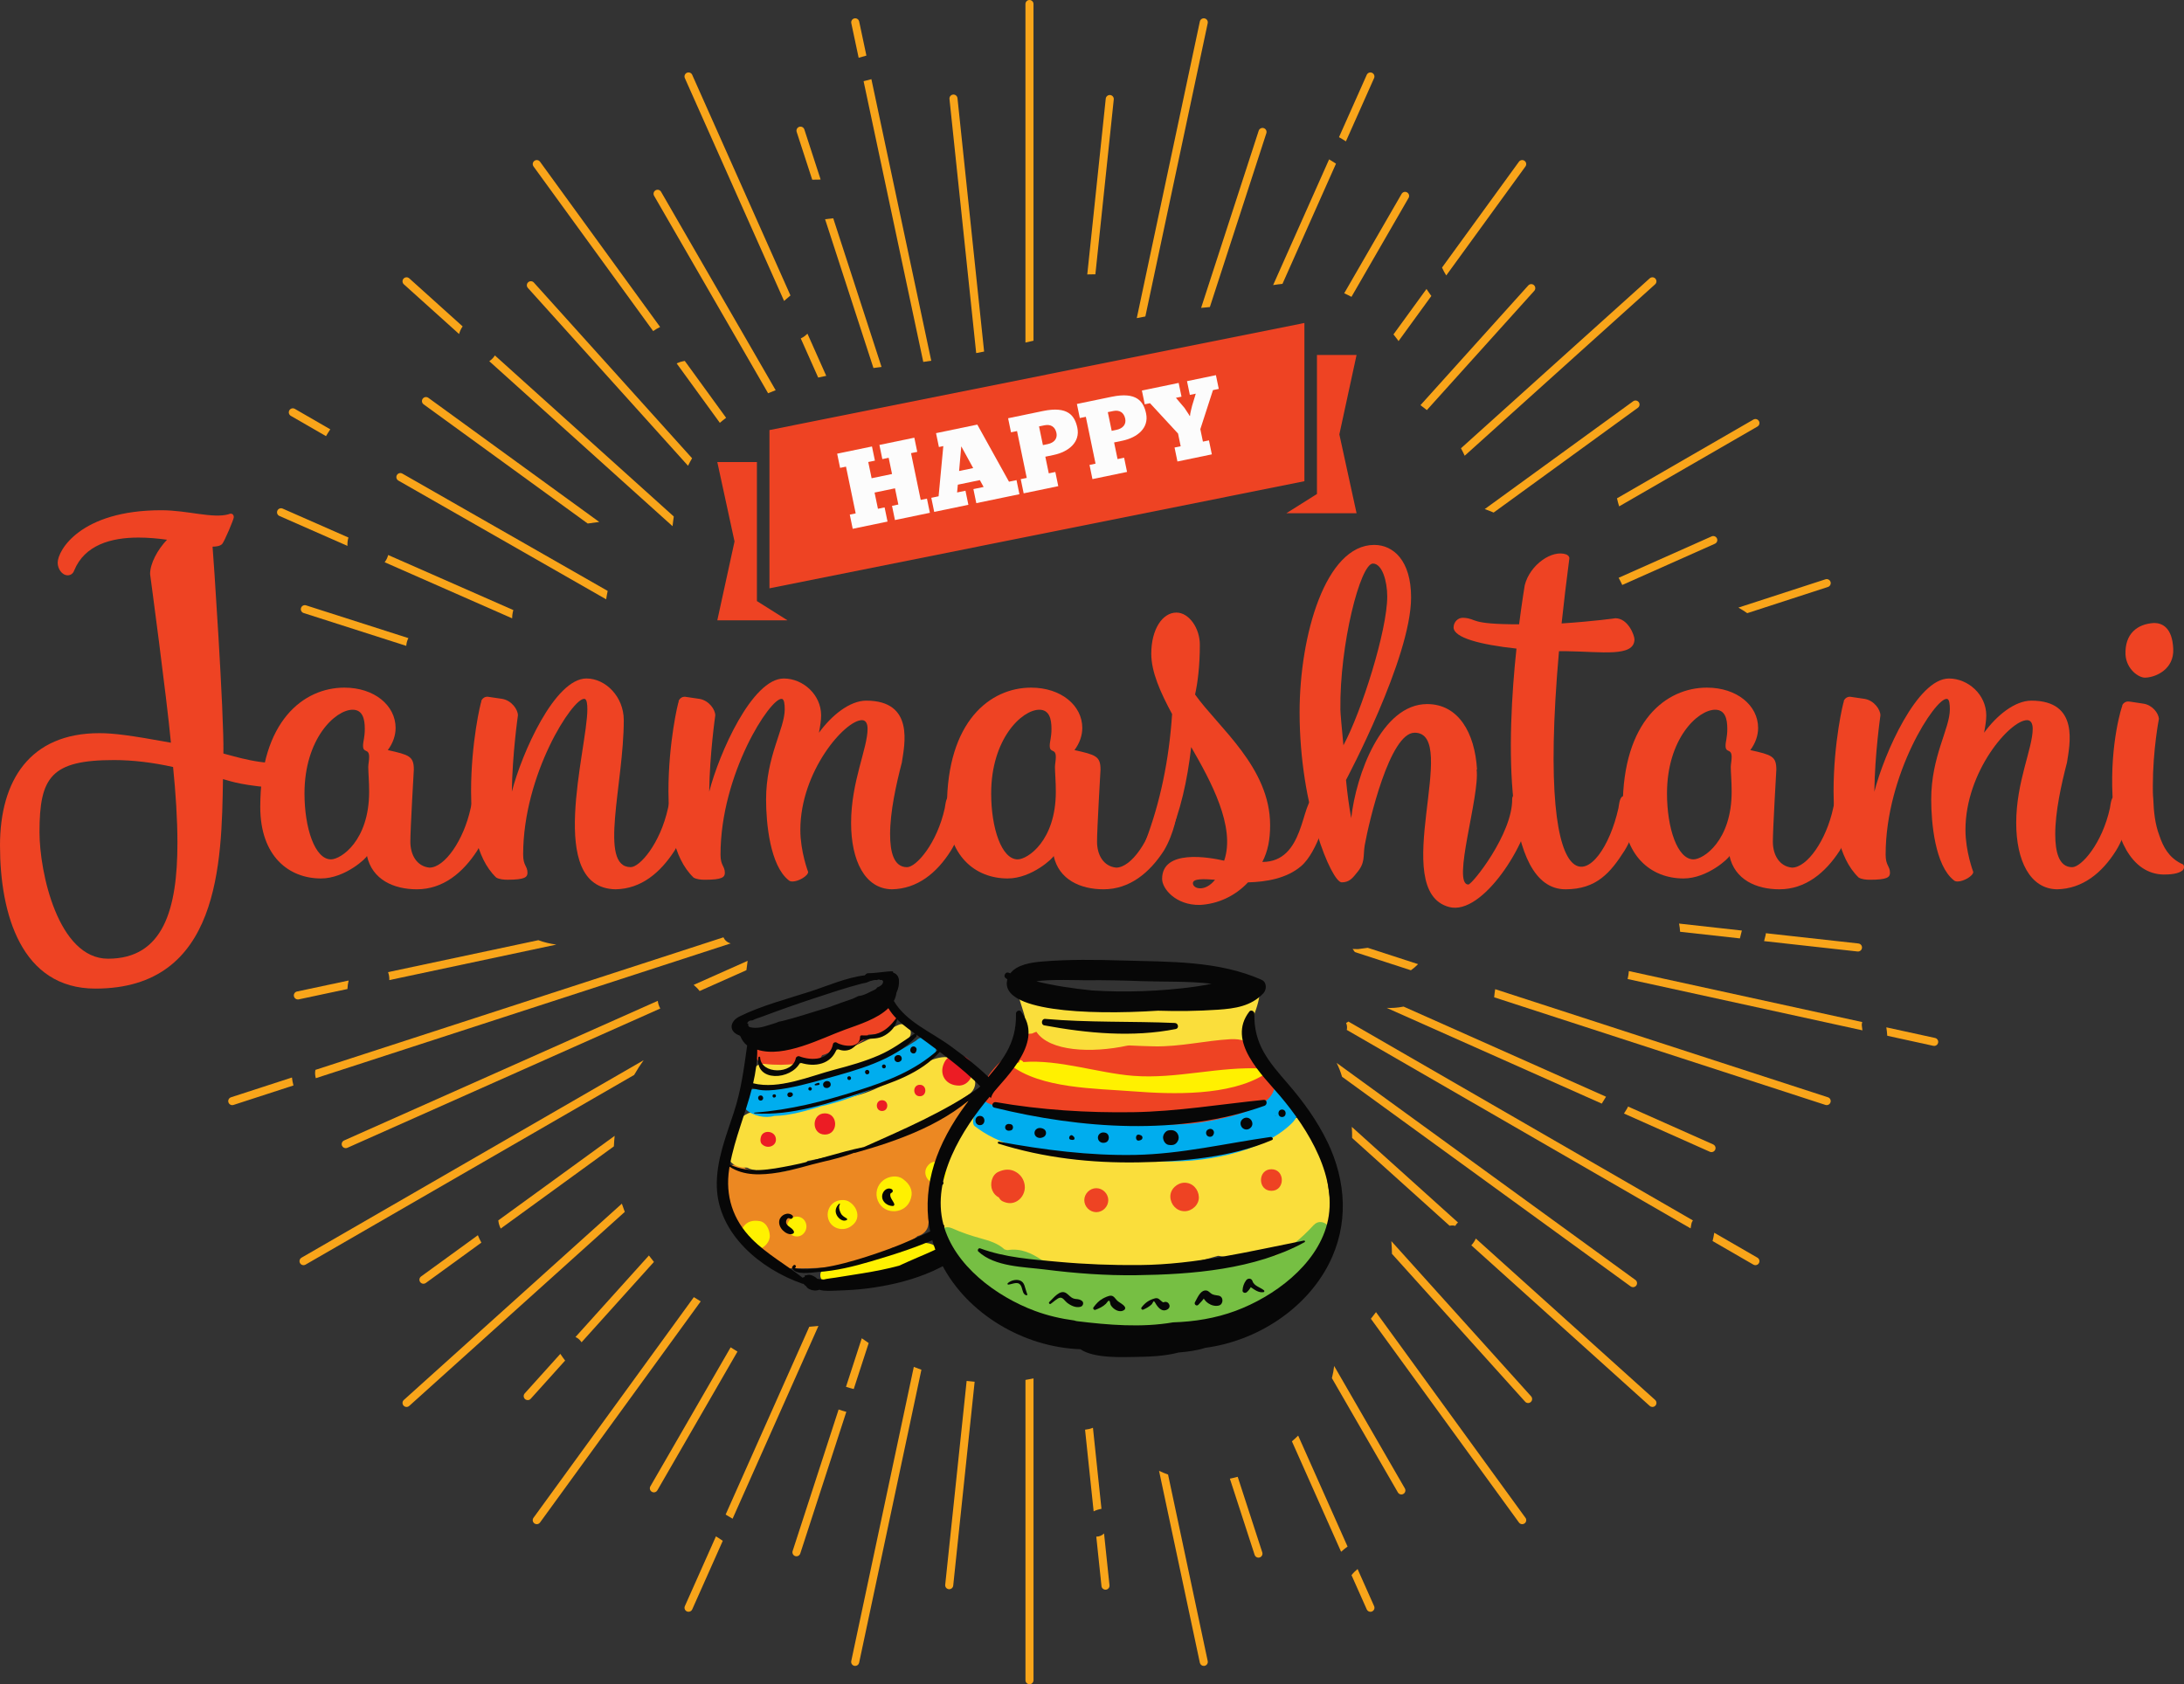 <svg xmlns="http://www.w3.org/2000/svg" width="1080" height="833.01" viewBox="0 0 1080 833.01"><rect x="0" y="0" width="1080" height="833.01" fill="#333333" stroke="none"/><g id="a"/><g id="b"><g id="c"><g id="d"><path d="M658.63 599.05c-2.66-14.01-4.47-49.75-17.31-46.26-11.78 3.2-42.15 13.72-53.57 16.39-.02.0-.04.0-.07.0-7 .63-13.85 1.9-20.65 3.41-1.97.17-74.36-21.67-76.31-22.11-19.16-8.42-52.54 50.14-15.32 62.88 4.05 1.39 8.18 2.68 12.33 3.93 9.35 3.78 19.49 6.11 29.84 7.31 14.42 2.67 29.05 4.07 43.5 3.66 14.59-.42 28.03-3.33 41.31-7.14 7.01.96 13.96 2.23 21.08 1.46 23.56-2.55 39.39-1.4 35.19-23.52z" fill="#fade3b"/><path d="M621.61 489.24c-8.74-2.61-24.29 2.71-33.05 4.58-15.47 3.3-30.33 7.41-46.32 5.04-3.61-.54-37.08-17.84-39.12-8.44-.17.78 3.84 12.08 3.67 12.86-.54 2.48-1.88 8.42.31 10.13 18.65 14.54 40.55 7.5 63.74 6.49 16.35-.71 39.43 9.8 45.54-8.2 1.47-4.33 9.34-21.23 5.23-22.46z" fill="#fade3b"/><path d="M626.35 537.65c-8.14 5.78-17.6 8.72-26.93 10.26-12.28 2.04-23.48 4.78-36 4.41-25.02-.74-50.17-9.58-74.82-8.72-3.89.14-9.54 11.04-6.62 13.35 22.45 17.76 63.99 15.79 91.22 17.33 19.91 1.13 50.13-3.5 65.67-18.78 8.97-8.82-2.13-25.23-12.51-17.86z" fill="#00adee"/><path d="M649.74 605.83l-.02-.02c-6.28 6.88-12.38 11.68-18.85 15.16-1-.26-2.13-.29-3.38.02-12.75 3.17-25.86 5.32-39.07 6.55-6.76-.02-13.23-.08-19.97 1.12-10.26.19-20.52-.16-30.67-1.16-8.26-.81-15.5-2.44-22.69-4.38-4.96-3.24-10.07-5.86-16.85-4.83-.04.0-.06.02-.1.02-.13-.04-.26-.07-.39-.11-.34-.09-.67-.16-1-.24-3.13-2.96-7.59-4.34-11.67-5.45-4.86-1.32-9.58-2.9-14.16-4.97-6.14-2.77-11.4 5.6-5.38 9.21.19.12.4.24.6.36 1.35 6 4.87 10.78 11.19 13.53.7.31 1.41.5 2.13.65 1.56 3.04 3.18 6.02 5.73 8.11 4.53 3.71 8.08.96 12.51 3.13 7.36 3.62 10.86 9.15 19.85 11.79 11.03 3.24 22.79 4.02 34.21 4.3 36.68.9 97.4-1.17 106.14-48.07.88-4.74-4.99-8.21-8.13-4.73z" fill="#76bf43"/><path d="M608.54 513.97c-12.73.73-24.75 3.77-37.74 3.55-4.14-.07-8.27-.26-12.41-.45-.3.03-.61.06-.92.09-17.72 3.82-38.54 2.89-44.97-6.85-.73.28-1.48.53-2.17.88-.87.08-1.73.08-2.6.22-2.24.36-3.26 2.26-3.29 4.23-.98 1.09-1.82 2.29-2.5 3.61-7.66 5.56-16.69 13.83-15.98 22.04.14 1.62.81 3.51 2.44 4.25 14.01 6.31 33.43 6.21 48.64 8.33 11.92 1.66 23.73 2.86 35.69 2.16 8.02.41 16.13.1 24.65-1.47 12.47-2.29 39.63-8.06 31.35-23.2-5.93-10.84-9.24-18.01-20.18-17.38z" fill="#ee4323"/><path d="M502.64 579.8c-2.93-1.82-5.85-1.59-8.92-.22-3.33 1.49-4.3 6.13-3.01 9.18.7 1.67 1.87 2.81 3.27 3.53.42.78.98 1.48 1.88 1.9 2.41 1.11 4.81 1.27 7.18-.18 2.62-1.61 4.09-4.79 3.68-7.81-.36-2.68-1.75-4.94-4.08-6.39z" fill="#ee4323"/><path d="M542.12 587.67c-3.21.0-5.93 2.73-5.93 5.93s2.72 5.93 5.93 5.93 5.93-2.73 5.93-5.93-2.72-5.93-5.93-5.93z" fill="#ee4323"/><path d="M585.79 584.96c-3.69.0-7.22 3.24-7.05 7.05.17 3.82 3.1 7.05 7.05 7.05 3.69.0 7.22-3.24 7.05-7.05-.17-3.82-3.1-7.05-7.05-7.05z" fill="#ee4323"/><path d="M628.72 578.3c-6.86.0-6.88 10.67.0 10.67s6.87-10.67.0-10.67z" fill="#ee4323"/><path d="M475.59 545.53c-.26.32-.48.61-.64.92-.07.06-.14.1-.25.19-.49.35-.8.76-1.03 1.18-.06.04-.12.04-.18.08-.05.03-.1.06-.15.09-1.22-.77-2.78-.84-3.99.59-.89 1.05-1.81 2.14-2.73 3.25-17.48 8.91-38.44 11.93-55.73 20.79-10.12 2.78-25.13 6.52-33.97 7.45-2.28-.39-4.52-.9-6.68-1.61-.48-.16-.95-.24-1.41-.32-3.54-3.88-10.36-2.24-11.97 2.93-2.66 8.5 2.71 18.47 9.73 27.16.54.74 1.09 1.45 1.65 2.14 3.87 4.98 8.15 9.28 13.1 13.25.93 1.32 2.23 2.38 3.81 2.97 2 1.42 4.16 1.45 6.05.66 15.1.44 36.48-.83 49.95-10.04 4.79-1.1 9.15-2.95 12.66-5.88 2.53-.53 4.92-2.77 5.25-5.55l2.31-19.29c.24-2.01-.91-3.66-2.52-4.65.04-.18.1-.35.14-.53 3.15-3.42 5.5-7.06 7.5-10.87 4.96-4.51 8.03-9.8 11.58-18 .16-.36.24-.74.27-1.13h0c1.05-.85 1.84-1.59 2.15-2.96.59-2.6-2.91-5.27-4.89-2.84z" fill="#ec8822"/><path d="M432.67 497.72c-1.76 2.6-6.45 1.19-9.03 2.29-1.7.73-2.62 2.51-4.03 3.33-3.6 2.09-1.08.59-5.04 1.45-2.87.62-4.76-.05-7.68 1.25-1.89.85-2.77 2.67-4.75 3.16-1.02.26-3.6-.8-4.98-.65-1.65.17-9.29 4.32-12.05 6.73-.13.07-.26.15-.39.22-.78-.09-1.63-.31-2.68-.88-4.17-2.27-8.23.75-8.6 4.66-.34 1.16-.31 2.44.28 3.61.84 1.67 1.99 2.84 3.32 3.64 2.2 1.87 4.96 2.66 7.86 2.49.57.03 1.17.02 1.84-.07.26-.03.67-.2 1.15-.43.98-.28 1.96-.64 2.93-1.14 2.27-1.17 3.81-2.59 5.47-3.63.61-.29 1.04-.42 1.3-.41.05.03.08.07.13.1.43.26.85.52 1.28.78 3.34 2.04 6.32.38 7.55-2.3.88-.2 1.84-.53 2.99-1.13 1.05-.55 1.82-2.43 2.76-2.76 2.76-.96 4.96.17 7.79-.21 2.98-.4 4.84-2.02 7.2-3.57.41-.27 2.27-2.36 1.93-2.49 1.19-.22 4.3-.21 5.35-.55 4.08-1.3 6.44-3.8 8.75-7.27 4.42-6.64-6.22-12.75-10.65-6.22z" fill="#ee4323"/><path d="M444.08 506.99c-7.47 3.52-14.57 7.19-21.69 10.4-.36.09-.7.21-1.06.29-3.2.69-5.38.37-8.05 1.87-1.72.97-3.08 2.11-4.46 3.19-9.56 3.11-19.54 4.74-30.79 3.47-2.9-.33-4.79 1.27-5.67 3.44-1.47.89-2.27 2.62-.97 4.52.24.36.5.63.75.95.62 1.95 2.03 3.54 4.21 3.97 7.06 4.42 15.42.2 23.84-3.29 17.18-4.02 33.3-11.19 48.2-21.44 4.56-3.14.67-9.68-4.31-7.37z" fill="#fade3b"/><path d="M480.43 531.29c-6.92-7.05-9.92-10.52-19.46-7.16-12.33 4.34-22.5 13.41-35.49 17.18-11.16 3.24-23.6 4.94-35.03 6.17-5.58.6-11.89 1.12-16.88 3.51-.97-.72-2.48-.87-3.56-.37-6.77 3.13-13.92 12.39-10.76 20.55 2 5.17 5.81 6.32 10.22 6.34.78.41 1.64.77 2.67 1 9.96 2.16 16.23 2.17 25.21-2.71.82-.45 1.5-1.01 2.04-1.64 28.57-5.05 55.78-15.77 79.75-32.88 3.31-2.36 4.36-6.85 1.29-9.98z" fill="#fade3b"/><path d="M460.74 615.39c-6.46-2.42-15.39 2.05-21.85 3.86-3.87 1.09-7.43 2.44-11.12 4-6.2 2.62-11.74 3.02-18.32 3.62-5.15.47-4.98 7.23.0 7.89 5.55.73 10.25 1.84 15.79.55 5.69-1.32 10.92-3.84 16.69-5 7.63-1.54 19.35-1.61 21.13-10.82.37-1.89-.53-3.43-2.33-4.1z" fill="#fff100"/><path d="M453.03 514.68c-5.55 3.65-11.18 6.57-16.96 9.02-4.25 1.17-8.52 2.41-11.76 4.32-4.72 1.5-9.56 2.84-14.59 4.09-10.26 2.54-21.34 3.01-31.36 6.25-2.06-.06-4.24.26-6.18.37-1.5.08-2.72 1.59-2.78 2.99-2.05 1.75-2.79 4.82-.44 7.07 3.25 3.12 9.6 4.48 13.92 3.12 7.93-.06 17.19-2.98 22.09-4.41.22-.06.41-.18.62-.27 19.56-4.05 39.48-15.13 54.34-23.17 7.84-4.24-1.71-14.93-6.91-9.37z" fill="#00adee"/><path d="M383.56 562.55c-.95-3.46-6.56-3.79-7.34.0-.03.16-.06.32-.1.47-.21 1.01-.07 2.29.79 3l.28.23c2.8 2.28 7.44.21 6.36-3.7z" fill="#ec1c24"/><path d="M407.91 550.65c-6.76.0-6.77 10.5.0 10.5s6.77-10.5.0-10.5z" fill="#ec1c24"/><path d="M436.18 544.16c-3.43.0-3.44 5.33.0 5.33s3.44-5.33.0-5.33z" fill="#ec1c24"/><path d="M454.85 536.53c-3.65.0-3.65 5.67.0 5.67s3.65-5.67.0-5.67z" fill="#ec1c24"/><path d="M480.14 525.45c-2.68-4.58-10.66-5.32-13.14.0l-.18.39c-2.45 5.27.53 10.49 6.32 11.02.14.01.28.03.42.04 5.9.54 9.28-6.81 6.57-11.44z" fill="#ec1c24"/><path d="M394.05 601.73c-4.29.0-6.22 5.22-3.42 8.25.09.09.17.18.26.28 1.59 1.72 4.73 1.72 6.32.0.09-.09.17-.18.26-.28 2.81-3.04.89-8.25-3.42-8.25z" fill="#fff100"/><path d="M420.61 594.86c-.16-.11-.32-.23-.48-.35-1.99-1.45-5.3-1.18-7.32.0-2.52 1.47-3.84 4.38-3.46 7.22.8 5.96 7.95 8.08 12.25 4.16.13-.12.26-.24.39-.35 3.51-3.21 1.97-8.26-1.38-10.69z" fill="#fff100"/><path d="M446.87 583.41c-.15-.11-.3-.22-.45-.33-2.77-2.05-7.09-1.29-9.63.68-3.12 2.41-4.2 6.51-2.67 10.15 3.12 7.38 14.03 6.7 16.28-1.04.04-.15.09-.3.13-.45 1.07-3.69-.81-6.89-3.66-9z" fill="#fff100"/><path d="M380.61 610.49c-.27-2.7-1.89-6.08-4.98-6.54-.09-.01-.18-.03-.27-.04-2.97-.45-5.68.13-7.58 2.58-2 2.6-2 6.14.0 8.74 1.76 2.27 4.75 3.36 7.58 2.58 2.84-.78 5.61-3.85 5.29-6.95-.01-.12-.02-.24-.04-.37z" fill="#fff100"/><path d="M467.04 576.59c-1.82-2.35-5.67-2.87-7.8-.53-.09.1-.17.19-.26.29-3.89 4.29 1 11.03 6.26 8.11.11-.06.22-.12.33-.19 2.74-1.52 3.32-5.28 1.47-7.68z" fill="#fff100"/><path d="M624.33 528.53c-21.21-1.29-42.36 5.25-63.91 3.57-17.43-1.36-36.77-8.2-54.43-6.82-.01-.14-.07-.29-.22-.39-.17-.12-.33-.24-.5-.36-.9-.65-1.31.19-1.24.93-1.45.17-2.89.38-4.31.67-.23.05-.34.4-.15.56 15.17 11.78 42.15 11.62 60.85 13.08 19.61 1.53 47.64 2.32 64.71-8.29 1.37-.85.75-2.86-.8-2.95z" fill="#fff100"/><g><g><path d="M623.91 484.62c-21.47-9.52-45.5-8.87-68.61-9.56-13.32-.4-26.78-.61-40.08.52-5.01.43-12.27 1.42-15.61 5.83-.3-.11-.61-.22-.91-.34-1.43-.56-2.68 1.63-1.51 2.6.31.26.64.5.96.75-.03.11-.07.2-.1.31-3.5 15.23 38.71 17.48 74.56 15.15 9.86.33 19.75.18 29.58-.48 8.45-.57 16.53-1.7 22.57-8.16 1.67-1.79 1.74-5.46-.85-6.61zm-86.83.2c9.12-.1 18.23.11 27.35.44 10.84.39 23.08-.07 34.7 1.29-2.59.52-5.17 1.03-7.74 1.39-8.8 1.23-17.68 1.97-26.56 2.28-8.25.29-16.52.17-24.76-.35-9.27-.94-18.67-2.3-27.58-4.49 5.59-1.13 22.19-.53 24.6-.55z" fill="#070707"/><path d="M656.37 564.72c-4.99-10.38-11.84-19.83-19.35-28.53-9.52-11.03-17.1-19.47-16.72-34.89.03-1.16-1.68-2.04-2.47-1.02-11.49 14.77 6.33 31.3 15.31 41.94 13.83 16.38 28.98 40.69 23.09 63.23-5.35 20.47-26.33 35.87-45.26 42.9-9.89 3.67-20.36 5.35-30.89 5.68-15.6 2.69-31.92 1.31-47.51-.59-.46-.06-.87-.18-1.26-.33-6.67-.89-13.24-2.4-19.57-4.76-18.93-7.03-39.91-22.44-45.26-42.9-5.89-22.54 9.26-46.85 23.09-63.23 8.98-10.63 26.8-27.17 15.31-41.94-.79-1.02-2.5-.14-2.47 1.02.38 15.42-7.2 23.87-16.72 34.89-7.51 8.7-14.36 18.15-19.35 28.53-9.38 19.5-10.68 40.97-.69 60.49 12.65 24.71 40.74 41.18 68.64 42.11 6.65 4.65 21.34 3.91 27.35 3.81 5.83-.1 14.1-.27 21.24-2.2 4.44-.34 9.06-.99 13.15-2.3 25.29-3.35 49.56-18.95 61.06-41.43 9.99-19.52 8.69-40.99-.69-60.49z" fill="#070707"/><path d="M581.02 505.96c-21.44-.93-42.76-.13-64.19-2.02-1.81-.16-2.24 2.86-.43 3.2 21.17 3.94 43.75 6.03 65.03 1.81 1.74-.35 1.24-2.91-.4-2.98z" fill="#070707"/><path d="M624.93 543.99c-21.6 2.18-42.82 5.76-64.6 6.09-22.52.35-45.66-1.08-67.85-4.97-1.76-.31-2.54 2.28-.75 2.72 42.57 10.45 91.5 14.12 133.59-.93 1.46-.52 1.38-3.09-.39-2.91z" fill="#070707"/><path d="M628.36 562.33c-22.5 3.2-44.06 8.43-66.98 8.88-22.63.44-45.11-2.46-67.33-6.54-.63-.12-.9.78-.27.98 22.44 7.07 45.82 9.66 69.3 9.25 21.63-.38 45.88-2.44 65.91-11.04.95-.41.2-1.64-.64-1.52z" fill="#070707"/><path d="M644.8 613.58c-27.25 5.38-53.27 11.87-81.3 12.11-13.39.12-26.76-.38-40.1-1.6-13.03-1.19-26.33-2.08-38.68-6.65-.89-.33-1.58.96-.92 1.57 8.22 7.61 22.38 7.54 32.94 8.88 14.91 1.9 30.05 3.02 45.08 2.82 27.66-.36 58.7-2.81 83.31-16.34.45-.25.13-.89-.33-.79z" fill="#070707"/><path d="M499.79 556.03c-.2-.03-.39-.06-.59-.1-1.07-.17-2.15.45-2.15 1.64s1.08 1.81 2.15 1.64c.2-.03.39-.06.59-.1 1.53-.25 1.53-2.84.0-3.09z" fill="#070707"/><path d="M515.67 558.17c-.55-.19-1.05-.33-1.64-.28-1.32.1-2.46 1.06-2.46 2.46s1.13 2.36 2.46 2.46c.6.05 1.09-.09 1.64-.28 2.14-.74 2.15-3.62.0-4.36z" fill="#070707"/><path d="M530.6 561.82c-1.44-1.37-2.81 1.56-1.09 1.87.6.11.99.21 1.55-.05.27-.13.35-.47.3-.74-.1-.51-.4-.74-.76-1.09z" fill="#070707"/><path d="M546.51 560.22c-.1-.02-.19-.04-.29-.06-1.64-.35-3.3.76-3.3 2.51s1.66 2.87 3.3 2.51l.29-.06c2.42-.52 2.42-4.38.0-4.9z" fill="#070707"/><path d="M564.07 561.46c-.19-.06-.38-.13-.56-.19-2.32-.79-2.34 3.58.0 2.79.19-.06.38-.13.56-.19 1.18-.4 1.19-2.01.0-2.41z" fill="#070707"/><path d="M581.76 560.01c-1.03-1.03-2.29-1.18-3.66-.97l-.22.03c-1.53.24-2.8 2.1-2.74 3.59.07 1.51 1.09 3.34 2.74 3.59.07.01.15.02.22.03 1.32.21 2.69.09 3.66-.97.68-.74 1.1-1.64 1.1-2.66.0-.96-.42-1.98-1.1-2.66z" fill="#070707"/><path d="M597.64 558.55c-.09.05-.19.09-.29.14-1.12.55-1.21 2.19-.39 3.01.83.83 2.46.74 3.01-.39l.14-.29c.81-1.66-.82-3.29-2.48-2.48z" fill="#070707"/><path d="M616.38 552.79c-1.53.0-3 1.35-2.93 2.93.07 1.59 1.29 2.93 2.93 2.93 1.53.0 3-1.35 2.93-2.93-.07-1.59-1.29-2.93-2.93-2.93z" fill="#070707"/><path d="M630.74 551.92c-.12.0-.12.19.0.19s.12-.19.0-.19z" fill="#070707"/><path d="M633.98 548.78c-2.37.0-2.38 3.69.0 3.69s2.38-3.69.0-3.69z" fill="#070707"/><path d="M484.58 551.92c-2.95.0-2.95 4.58.0 4.58s2.95-4.58.0-4.58z" fill="#070707"/><path d="M533.59 642.7c-.88-.24-1.77-.14-2.66-.45-1.58-.55-2.3-1.73-3.58-2.61-3.16-2.19-6.39 2.42-8.47 4.33-.48.44.15 1.27.7.91 1.09-.72 3.31-2.86 4.53-3.03 1.58-.22 2.34 1.53 3.56 2.47 1.84 1.43 4.4 2.68 6.72 1.99.76-.23 1.19-.87 1.24-1.63.08-1.13-1.15-1.73-2.05-1.98z" fill="#070707"/><path d="M556.25 646.38c-.89-1.45-2.72-2.02-3.91-3.23-.85-.86-1.52-2.18-2.83-2.3-1.2-.11-3.17.88-4.16 1.41-1.94 1.05-3.34 2.62-4.63 4.36-.42.57.28 1.47.94 1.22 1.87-.71 3.74-1.56 5.21-2.99.6-.59 1.1-1.81 1.74-1.44.24.14.46 1.73.67 2.1 1.28 2.19 4.59 4.1 6.8 2.26.38-.32.43-1 .18-1.4z" fill="#070707"/><path d="M575.37 644.12c-.41.2-2.05-1.58-2.52-1.8-.82-.39-1.36-.27-2.17-.03-2.62.79-4.39 2.06-6.13 4.27-.51.65.1 1.48.88 1.14 1.45-.65 3.03-1.51 4.16-2.66.25-.26.74-1.46 1.01-1.47.26.0 1.01 1.39 1.12 1.56 1.28 1.99 3.2 3.97 5.67 2.44 2.2-1.37.28-4.55-2.01-3.44z" fill="#070707"/><path d="M602.7 640.83c-1.38-.3-2.63-.21-3.82-1.09-1.06-.79-1.64-1.66-3.11-1.46-2.43.33-3.81 3.98-4.86 5.81-.58 1.02.81 2.15 1.65 1.27.64-.68 1.29-1.34 1.9-2.04.08-.09.48-.61.82-1.06.09.16.18.31.26.42.51.75 1.13 1.36 1.88 1.87 1.55 1.05 3.44 1.62 5.28 1.17 2.37-.58 2.46-4.36.0-4.88z" fill="#070707"/><path d="M625.09 638.22c-1.77-1.53-4.92-2.11-5.71-4.57-.48-1.51-2.3-1.61-3.17-.41-1.11 1.52-1.65 3.14-1.77 5-.07 1.14 1.36 1.52 2.1.87.83-.72 1.47-1.56 1.97-2.48 1.97 1.32 3.91 2.87 6.36 2.45.37-.06.5-.61.22-.85z" fill="#070707"/><path d="M508 640.2c-.39-1.26-.84-2.47-1.19-3.75-.3-1.1-.75-2.13-1.74-2.78-1.91-1.26-5.2-.52-6.75 1.02-.22.22-.08.72.28.68 2.54-.29 5.34-2.2 6.59 1.29.49 1.36.64 3.62 2.36 3.99.26.06.53-.17.45-.45z" fill="#070707"/></g><g><path d="M489.97 543.14c.72-2.09 1.85-3.96 3.43-5.72-6.8-7.52-15.11-14.03-23.14-19.89-10.07-7.35-22.1-12.05-28.25-22.46.67-1.26 1.11-2.63 1.3-4.12.94-1.9 1.4-3.97 1.22-6.23-.15-1.86-1.3-3.22-2.81-3.61.0-.23-.08-.46-.2-.67-.64-.04-1.34-.03-2.11.03-3.58.29-7 .9-10.51.9-.44.23-.85.52-1.18.92-.02.03-.03.07-.05.1-9.18 1.06-18.84 5.38-27.2 8.07-11.36 3.66-23.98 6.93-34.7 12.24-5.16 2.56-5.44 7.62-.02 9.47.14.16.28.32.43.47.69 1.74 1.81 3.33 3.29 4.44-1.56 11.2-2.96 22.12-6.58 33.12-3.9 11.86-8.77 24.01-8.42 36.71.64 23.47 21.66 40.81 42.38 48.02.19.07.37.06.54.02.19.29.41.57.75.84.17.14.36.27.54.4.65 1.25 2.34 1.87 3.7 2.04.95.12 1.9.02 2.74-.33 2.79.82 5.77.51 8.89.41 4.97-.16 9.97-.42 14.91-1.06 9.83-1.28 19.53-3.41 28.76-7.07 4.85-1.92 9.5-4.26 13.92-7-1.64-2.29-2.84-4.92-3.61-7.78-4.59 2.37-9.32 4.48-14.06 6.47-3.11 1.3-6.21 2.75-9.33 4.14-5.79 1.57-11.71 2.71-17.62 3.69-4.57.76-9.14 1.49-13.73 2.19-2.09.32-4.08.5-5.95.96-1.07-.09-2.14-.22-3.2-.35-.44-.55-1.09-.96-1.73-1.32-.55-.31-1.08-.47-1.69-.59-.78-.16-1.3-.06-1.98.2l-.13-.04c-.56-.15-.84.45-.58.85-.07.0-.13.0-.21.0-.31.0-.63.16-.88.38-8.25-6.5-17.6-11.64-25.05-19.14-9.47-9.53-13.32-21.47-11.26-34.75.06-.36.12-.72.18-1.07 7.05 4.68 15.9 4.22 24.14 2.92 7.46-1.17 14.59-3.63 21.93-5.31 5.21-1.19 10.56-2.56 15.63-4.49.09.06.19.09.32.06 22.22-6.25 45.99-14.73 62.48-31.63.21-.22.18-.53.04-.74 1.66 1.71 3.2 3.48 4.64 5.29zm-46.77-39.47c-.05.03-.1.05-.14.1-4.63 6.27-9.25 8.72-17.05 8.32-.36-.02-.69.31-.69.67.0 6.23-8.9 4.68-11.58 2.91-.63-.42-1.68-.04-1.83.73-1.56 8.02-10.44 8.4-16.64 6.04-.67-.25-1.62.27-1.75.97-1.5 8.01-17.2 8.05-17.62-.38-.03-.58-.82-.58-.89-.02-1.62 12.31 16.17 11.29 20.64 2.56 7.38 2.44 15.49.82 18.18-6.94 1.94 1 4.04 1.32 6.26.55 3.09-1.07 4.22-4.48 7.49-5.09 3.68-.69 6.5.05 10.02-2.03 3.09-1.82 5.3-4.36 6.08-7.88 1.72 1.72 3.62 3.27 5.45 4.63 1.14.84 2.28 1.67 3.42 2.5-.18-.04-.37.0-.57.13-5.72 3.88-10.99 7.74-17.38 10.51-7.05 3.06-14.46 5.15-21.87 7.09-12.13 3.18-27.5 9.98-40.31 6.75 1.26-5.46 2.09-10.98 2.04-16.63 13.32 4.28 31.72-5.67 43.45-9.92 6.59-2.39 16.04-5.31 21.39-10.61 1.04 1.8 2.4 3.48 3.89 5.04zm-71.04.98c1.43-.83 3.29-1.28 4.84-1.87 8.48-3.21 17.04-6.21 25.65-9.05 7.81-2.57 15.69-5.23 23.66-7.28.5-.13 1.25-.29 2.09-.43.61-.25 1.2-.49 1.75-.73.26-.12.52-.17.77-.2.07-.02.15-.04.22-.06.22-.06.44-.14.67-.19.48-.11 1.21-.2 1.86-.11.33-.16.68-.27 1.04-.28.18.0.32.08.42.2.08.01.16.04.24.07.13-.02.26-.06.4-.06.47.0 1.01.47.94.98-.2 1.55-1.62 2.25-3.01 2.78-.18.44-.54.83-1.13 1.08-2.42 1.04-5.28 2.97-8.07 3.12-.88.45-1.77.88-2.67 1.29-4.08 1.39-8.14 2.85-12.19 4.34-.94.29-1.88.57-2.82.85-6.63 2-13.25 4.24-19.98 5.89-.57.14-1.13.24-1.7.35-1.58.75-3.41 1.16-4.97 1.68-3.06 1.01-6.13 1.81-9.31 1.02-.67-.17-1.01-.9-.85-1.53l.06-.24c-.19.01-.37.02-.56.04.23-1.12 1.12-1.68 2.67-1.65zm112.45 33.03c-18.06 12.46-37.63 20.79-57.46 29.68-12.18 2.4-23.9 6.78-36.14 9.12-10.19 1.95-20.41 4.11-30.03-.49 2.36-12.89 7.72-25.27 10.93-37.96 3.41 1.42 7.27 1.46 11.14 1.05 8.62-.91 17.29-3.34 25.62-5.65 14.65-4.06 33.72-9.04 44.36-20.63.3-.33.26-.78.06-1.11 3.54 2.58 7.08 5.14 10.57 7.76-11.45 10.21-24.85 15.28-39.49 19.93-16.85 5.35-33.4 9.6-51.08 10.92-.23.02-.24.35.0.37 18.66 1.28 37.17-5.16 54.67-10.79 13.05-4.2 27.66-9.02 36.96-19.63 5.87 4.42 11.61 9 17.03 14.09 1.17 1.1 2.31 2.21 3.41 3.34-.16-.1-.36-.13-.55.0z" fill="#070707"/><path d="M466.95 605.84c-9.05 4.13-18.01 8.48-27.38 11.91-7.18 2.62-14.46 5.03-21.86 6.95-3.65.94-7.35 1.75-11.09 2.29-2.4.34-4.83.59-7.25.76.6-.04-7.46.22-6-.97.67-.55-.37-1.63-.96-.97-.19.22-.38.43-.57.64-.13.15-.24.38-.16.59 1.42 3.9 9.69 2.29 12.67 2.1 8.91-.56 17.68-2.72 26.21-5.23 11.94-3.51 24.83-7.59 36.57-13.25-.17-1.58-.24-3.19-.19-4.82z" fill="#070707"/><path d="M391.84 601.13c-2.23-1.99-5.9-.2-6.47 2.51-.38 1.82.51 3.66 1.77 4.92 1.23 1.23 3.3 2.42 5.02 1.59.34-.16.58-.69.44-1.05-.69-1.83-2.99-2.25-3.77-4.01-.45-1.02.44-3.32 1.79-2.41.93.63 2.06-.8 1.21-1.55z" fill="#070707"/><path d="M418.71 602.63c-1.19-.75-2.29-1.28-2.95-2.62-.63-1.28-1.24-3.06-.43-4.34.15-.23-.18-.47-.37-.29-1.62 1.56-2.25 3.5-1.21 5.58.84 1.68 3 3.47 4.95 2.48.33-.17.29-.63.0-.81z" fill="#070707"/><path d="M440.76 589.99c.99-.32.93-1.54.03-1.92-2.43-1.01-4.58 1.38-4.59 3.69-.02 2.76 2.73 4.73 5.31 4.72.63.0.88-.61.67-1.13-.43-1.07-1.2-1.98-1.67-3.04-.25-.56-.57-2.05.26-2.32z" fill="#070707"/><path d="M466.26 584.47c-.62-.6-1.39-1.17-1.8-1.94-.18-.34-.35-.72-.47-1.09-.11-.36-.33-.81-.41-1.12-.16-.6-.91-.64-1.24-.18-.17.24-.37.3-.49.61-.12.32-.14.75-.16 1.09-.03.71.16 1.36.48 1.99.67 1.3 1.82 2.36 3.35 2.35.85.0 1.38-1.09.73-1.71z" fill="#070707"/><path d="M375.83 541.83c-1.6.41-.96 2.89.64 2.48 1.6-.41.96-2.89-.64-2.48z" fill="#070707"/><path d="M382.97 541.24h-.16c-1.34.06-.81 2.12.39 1.52.05-.02.1-.05.14-.07.68-.34.38-1.48-.37-1.45z" fill="#070707"/><path d="M391.31 540.32c-.13-.02-.26-.04-.38-.06-.89-.14-1.78.5-1.53 1.49.25.99 1.34 1.12 2.05.57.1-.08.21-.16.31-.24.59-.46.29-1.65-.45-1.76z" fill="#070707"/><path d="M400.93 537.77l-.13-.06c-.63-.27-1.22.47-1.07 1.04s1.02.93 1.44.4c.03-.04.06-.08.09-.11.38-.48.23-1.03-.33-1.27z" fill="#070707"/><path d="M409.6 534.75c-.86-.19-1.43-.04-2.1.54-.91.79-.47 2.5.71 2.76.86.19 1.43.04 2.1-.54.91-.79.47-2.5-.71-2.76z" fill="#070707"/><path d="M419.69 532.32c-1.17.3-.71 2.12.47 1.82 1.17-.3.71-2.12-.47-1.82z" fill="#070707"/><path d="M428.56 529.19c-1.37.35-.83 2.48.55 2.13 1.37-.35.83-2.48-.55-2.13z" fill="#070707"/><path d="M436.86 526.51c-1.21.31-.73 2.18.48 1.87 1.21-.31.73-2.18-.48-1.87z" fill="#070707"/><path d="M444.69 521.9s-.1-.02-.14-.03c-1.29-.24-2.57.75-2.21 2.15.36 1.4 1.96 1.65 2.97.82l.11-.09c.95-.78.48-2.63-.73-2.86z" fill="#070707"/><path d="M451.96 517.57c-.77-.1-1.45.34-1.69 1.08-.1.3-.14.57-.13.88.04 1.39 2.05 2.19 2.77.79.21-.41.3-.76.35-1.22.09-.75-.62-1.43-1.3-1.53z" fill="#070707"/><path d="M404.63 535.57c-.54.19-1.18.32-1.65.65-.26.18-.17.55.15.59.57.06 1.19-.13 1.76-.22.67-.11.38-1.24-.26-1.01z" fill="#070707"/></g><g><path d="M0 418.18c0-32.18 14.8-55.56 49.12-55.56 7.08.0 15.44 1.07 35.4 4.72-2.15-22.95-10.3-83.44-10.3-83.44.0-5.15 3.65-12.02 8.37-16.95-4.5-.64-9.44-1.07-14.16-1.07-13.51.0-26.6 3.65-31.75 16.3-.64 1.72-1.93 2.36-3.22 2.36-2.79.0-4.94-3.22-4.94-6.22.0-6.01 11.16-25.96 51.27-25.96 13.09.0 25.53 4.29 33.47 1.93.22-.22.64-.22.86-.22 1.07.0 1.5.86 1.5 1.72.0 1.07-4.72 12.23-5.79 13.3s-3.22 1.28-4.72 1.28c.22 1.29 5.79 83.45 5.36 102.32 4.29 1.07 21.02 6.43 30.68 4.07 5.58-1.28 4.07 9.44 1.5 12.44-.43.64-1.29.86-2.36 1.07v-.21c-20.81-1.51-25.31-3.43-30.03-4.72-.64 41.4-1.5 103.61-63.07 103.61C10.51 488.96.0 452.07.0 418.18zm87.74-1.29c0-11.8-.86-24.67-2.15-37.54-9.65-2.15-19.73-3.43-29.17-3.43-31.1.0-36.89 8.37-36.89 35.61.0 19.95 9.22 62.64 33.89 62.64 27.46.0 34.32-24.67 34.32-57.28z" fill="#ee4323"/><path d="M181.47 423.32c0 .86-10.72 11.16-22.74 11.16-15.87.0-30.03-10.94-30.03-35.39.0-42.48 21.45-58.99 41.62-58.99 14.8.0 25.31 8.8 25.31 19.95.0 3.65-1.29 7.51-3.86 10.94 10.51 2.36 12.87 3 12.87 9.65.0.0-1.72 29.39-1.72 35.61.0 6.65 3.22 12.23 9.44 12.87 7.51.0 16.95-13.51 20.38-29.39.64-2.36.86-6.01 3.01-6.01 2.79.0 6.86 4.29 6.86 7.08.0 1.29-1.5 11.37-6.65 19.95-7.08 10.94-16.95 19.09-29.82 19.09-11.37.0-22.09-4.72-24.67-16.52zm1.07-31.74c0-5.15-.43-9.65-.43-12.23.0-1.29.43-3.22.43-4.93.0-4.51-3.01-1.72-3.01-5.58.0-2.14.86-4.07.86-8.37.0-4.93-1.07-9.44-6.01-9.44-8.58.0-23.81 14.37-23.81 41.4.0 17.16 5.15 32.61 13.09 32.61 4.93.0 18.88-9.22 18.88-33.46z" fill="#ee4323"/><path d="M340.21 400.8c0 1.29-1.5 11.37-6.65 19.95-7.08 10.94-16.52 18.88-29.17 19.09-34.75-.64-13.94-69.29-13.94-89.03.0-2.36-.21-5.15-1.5-5.15-5.58-.64-30.25 37.11-30.25 77.01.0 5.58 2.14 5.58 2.14 9.01.0 2.15-1.29 3.43-9.87 3.43-1.93.0-4.07-.21-5.58-1.07-10.51-10.08-12.44-28.53-12.44-42.69.0-24.03 4.72-43.98 5.15-44.62l-.21.22c.43-1.29 1.5-2.36 3.22-2.36l7.29 1.07c4.72.86 7.72 5.36 7.72 8.15.0.0-2.79 19.3-3 37.75 4.93-19.09 21.24-55.99 36.89-55.99 9.44.0 18.45 9.01 18.45 20.59.0 31.75-12.66 72.72 3.43 72.72 4.5.0 14.59-11.59 18.45-29.18.64-2.36.86-6.01 3-6.01 2.79.0 6.86 4.29 6.86 7.08z" fill="#ee4323"/><path d="M476.85 400.8c0 1.29-1.29 11.37-6.65 19.95-6.86 10.94-16.52 18.88-29.17 19.09-13.3-.21-20.16-14.16-20.16-32.82.0-20.38 8.15-36.89 8.15-46.55.0-2.57-.86-4.29-2.79-4.29-8.37.0-30.46 25.31-30.46 54.27.0 10.73 3.86 20.81 3.86 20.81.0 1.93-4.72 4.72-7.72 4.72-.86.0-1.5-.21-1.93-.64-9.22-7.29-11.15-28.32-11.15-39.9.0-21.45 9.22-34.96 9.22-44.62.0-2.36-.22-5.15-1.5-5.15-5.58-.64-30.25 37.11-30.25 77.01.0 5.58 2.14 5.58 2.14 9.01.0 2.15-1.29 3.43-9.87 3.43-1.93.0-4.07-.21-5.58-1.07-10.51-10.08-12.44-28.53-12.44-42.69.0-24.03 4.72-43.98 5.15-44.62l-.22.22c.43-1.29 1.5-2.36 3.22-2.36l7.29 1.07c4.72.86 7.72 5.36 7.72 8.15.0.0-2.79 19.3-3 37.75 4.93-19.09 21.24-55.99 36.89-55.99 9.44.0 18.45 7.94 18.45 18.24.0 2.36-.43 5.15-1.07 8.58 6.22-8.58 15.23-15.87 23.38-15.87 24.03.0 18.88 22.09 17.59 30.67-2.79 10.73-5.79 24.24-5.79 35.39.0 8.58 1.72 16.31 8.37 16.31 4.5.0 14.8-11.59 18.66-29.18.43-2.36.64-6.01 2.79-6.01 2.79.0 6.86 4.29 6.86 7.08z" fill="#ee4323"/><path d="M521.04 423.32c0 .86-10.73 11.16-22.74 11.16-15.87.0-30.03-10.94-30.03-35.39.0-42.48 21.45-58.99 41.62-58.99 14.8.0 25.31 8.8 25.31 19.95.0 3.65-1.29 7.51-3.86 10.94 10.51 2.36 12.87 3 12.87 9.65.0.0-1.72 29.39-1.72 35.61.0 6.65 3.22 12.23 9.44 12.87 7.51.0 16.95-13.51 20.38-29.39.64-2.36.86-6.01 3.01-6.01 2.79.0 6.86 4.29 6.86 7.08.0 1.29-1.5 11.37-6.65 19.95-7.08 10.94-16.95 19.09-29.82 19.09-11.37.0-22.09-4.72-24.67-16.52zm1.07-31.74c0-5.15-.43-9.65-.43-12.23.0-1.29.43-3.22.43-4.93.0-4.51-3.01-1.72-3.01-5.58.0-2.14.86-4.07.86-8.37.0-4.93-1.07-9.44-6.01-9.44-8.58.0-23.81 14.37-23.81 41.4.0 17.16 5.15 32.61 13.09 32.61 4.93.0 18.88-9.22 18.88-33.46z" fill="#ee4323"/><path d="M643.31 428.47c-7.08 6.01-17.16 7.72-26.17 7.94-6.44 6.86-15.02 10.73-23.81 11.16-11.8.21-18.66-7.94-18.66-12.87.0-14.81 23.17-10.73 30.68-9.01 5.79-16.73-6.65-39.47-16.3-56.2-1.93 16.94-5.36 31.74-11.15 45.47-1.07 2.79-2.79 5.79-3.65 5.36l-6.86-2.36c-.86-.21-1.29-1.28-.86-2.14 7.08-18.66 11.58-39.69 13.08-62.64-5.79-10.73-10.3-20.81-10.3-29.82.0-12.22 5.58-20.38 12.44-20.38 6.22.0 11.58 7.72 11.58 15.87.0 10.51-1.07 18.88-2.36 24.67 11.58 16.3 37.11 36.04 37.11 64.57.0 7.08-1.07 12.87-3.86 18.23 10.51.0 15.23-7.29 18.23-15.01 3.22-8.37 4.29-16.95 7.94-16.95.64.0 1.93.43 2.58.86l2.79 3c.64.64.86 1.29.86 1.93.0 1.07-4.72 21.02-13.3 28.32zm-42.47 6.65c-5.79-.42-10.94-.64-10.94 1.72.0 2.79 6.01 4.5 10.94-1.72z" fill="#ee4323"/><path d="M699.51 362.4c-12.23.0-22.52 43.76-24.67 55.77-.86 5.58.43 8.58-4.08 13.73-2.15 2.79-3.86 4.5-7.29 4.5-4.93.0-20.81-37.11-20.81-84.09.0-38.18 12.87-82.8 36.9-82.8 9.44.0 18.23 7.72 18.23 25.96.0 30.03-32.18 90.31-32.18 90.31.64 6.65 1.5 13.08 2.58 18.87 2.36-21.45 15.02-56.42 37.54-56.42 15.44.0 23.6 14.16 24.67 32.39h-.21c1.71 12.87-12.44 56.85-4.08 56.85 1.93.0 21.88-25.1 21.67-42.26.0-2.57 3.01-3.86 5.15-2.36.86.86 1.93 1.72 3 2.36.86.64 1.5 1.72 1.5 2.79.0.43-.21.85-.21 1.5-1.5 17.37-24.03 53.41-40.54 49.12-30.46-7.94 5.79-86.23-17.16-86.23zm-13.51-67.36c0-7.72-2.57-16.31-7.08-16.31-6.22.0-16.52 40.12-16.09 72.29.0 1.29.64 8.8 1.5 17.59 9.01-16.73 21.67-56.85 21.67-73.58z" fill="#ee4323"/><path d="M749.91 320.79c-17.8-1.93-31.1-5.36-31.1-10.51.0-2.57 2.14-4.93 4.93-4.72 7.08.43 2.14 3.22 27.46 3.22 1.5-11.59 2.79-19.31 2.79-19.31 2.58-10.3 13.73-17.8 20.59-15.23.86.43 1.29.86 1.5 1.72-1.5 11.58-2.79 22.31-3.86 32.39 16.3-1.07 26.6-2.57 26.6-2.57 6.22.0 9.44 8.37 9.44 10.51-.21 8.8-16.09 6.01-33.68 5.79h-3.65c-12.23 138.57 21.02 115.41 29.39 77.65.43-2.36.64-6.01 2.79-6.01 2.79.0 6.86 4.29 6.86 7.08.0 1.29-1.29 11.37-6.65 19.95-6.86 10.73-13.73 19.09-29.17 19.09-31.32.0-28.96-75.3-24.24-119.06z" fill="#ee4323"/><path d="M855.24 423.32c0 .86-10.73 11.16-22.74 11.16-15.87.0-30.03-10.94-30.03-35.39.0-42.48 21.45-58.99 41.62-58.99 14.8.0 25.31 8.8 25.31 19.95.0 3.65-1.29 7.51-3.86 10.94 10.51 2.36 12.87 3 12.87 9.65.0.0-1.72 29.39-1.72 35.61.0 6.65 3.22 12.23 9.44 12.87 7.51.0 16.95-13.51 20.38-29.39.64-2.36.86-6.01 3.01-6.01 2.79.0 6.86 4.29 6.86 7.08.0 1.29-1.5 11.37-6.65 19.95-7.08 10.94-16.95 19.09-29.82 19.09-11.37.0-22.09-4.72-24.67-16.52zm1.07-31.74c0-5.15-.43-9.65-.43-12.23.0-1.29.43-3.22.43-4.93.0-4.51-3.01-1.72-3.01-5.58.0-2.14.86-4.07.86-8.37.0-4.93-1.07-9.44-6.01-9.44-8.58.0-23.81 14.37-23.81 41.4.0 17.16 5.15 32.61 13.09 32.61 4.93.0 18.88-9.22 18.88-33.46z" fill="#ee4323"/><path d="M1053.01 400.8c0 1.29-1.29 11.37-6.65 19.95-6.86 10.94-16.52 18.88-29.17 19.09-13.3-.21-20.16-14.16-20.16-32.82.0-20.38 8.15-36.89 8.15-46.55.0-2.57-.86-4.29-2.79-4.29-8.37.0-30.46 25.31-30.46 54.27.0 10.73 3.86 20.81 3.86 20.81.0 1.93-4.72 4.72-7.72 4.72-.86.0-1.5-.21-1.93-.64-9.23-7.29-11.15-28.32-11.15-39.9.0-21.45 9.22-34.96 9.22-44.62.0-2.36-.21-5.15-1.5-5.15-5.58-.64-30.25 37.11-30.25 77.01.0 5.58 2.14 5.58 2.14 9.01.0 2.15-1.29 3.43-9.87 3.43-1.93.0-4.07-.21-5.58-1.07-10.51-10.08-12.44-28.53-12.44-42.69.0-24.03 4.72-43.98 5.15-44.62l-.21.22c.43-1.29 1.5-2.36 3.22-2.36l7.29 1.07c4.72.86 7.72 5.36 7.72 8.15.0.0-2.79 19.3-3 37.75 4.93-19.09 21.24-55.99 36.89-55.99 9.44.0 18.45 7.94 18.45 18.24.0 2.36-.43 5.15-1.07 8.58 6.22-8.58 15.23-15.87 23.38-15.87 24.03.0 18.88 22.09 17.59 30.67-2.79 10.73-5.79 24.24-5.79 35.39.0 8.58 1.72 16.31 8.37 16.31 4.5.0 14.8-11.59 18.66-29.18.43-2.36.64-6.01 2.79-6.01 2.79.0 6.86 4.29 6.86 7.08z" fill="#ee4323"/><path d="M1064.81 395.22c.21 6.01.86 12.44 3 18.02 1.93 5.79 4.72 10.73 10.51 13.73.43.21 1.07.43 1.29.64.64.86.43 2.14-.21 2.79-2.15 1.93-6.65 2.14-9.44 2.14-16.3-.21-24.46-19.09-25.31-38.83-1.29-26.39 4.72-44.83 4.93-44.83l-.21.21c.43-1.29 1.72-2.14 3-2.14.64.0.43.0 7.51 1.07 4.5.64 7.51 4.72 7.72 7.51.0.0-3.01 15.23-3.01 33.25.0 2.14.0 4.29.22 6.43zm-13.73-71.43c-.43-10.3 5.79-15.23 14.16-15.66 3.86.0 9.01 2.15 9.44 12.87.43 9.87-8.37 13.94-13.73 14.16-3.22.21-9.44-4.08-9.87-11.37z" fill="#ee4323"/></g><g><path d="M380.5 290.98 645.04 238.01V159.74L380.5 212.71V290.98z" fill="#ee4323"/><path d="M670.83 253.84H636.12L651.24 244.32V175.56H670.83L662.32 214.84 670.83 253.84z" fill="#ee4323"/><path d="M354.71 306.81H389.42L374.3 297.29V228.53H354.71L363.23 267.81 354.71 306.81z" fill="#ee4323"/></g><g><path d="M431.2 220.82l1.45 7.01-3.29.68 1.66 8.02 10.1-2.09-1.67-8.02-3.13.65-1.45-7.01 17.27-3.58 1.45 7.01-3.08.64 4.79 23.12 3.08-.64 1.45 7.02-17.27 3.58-1.45-7.02 3.13-.65-1.66-8.02-10.1 2.1 1.67 8.02 3.29-.68 1.45 7.01-17.22 3.57-1.45-7.01 2.92-.61-4.79-23.12-2.92.61-1.45-7.02 17.22-3.57z" fill="#fcfcfc"/><path d="M482.79 248.86l-1.44-6.96 5.05-1.05-1.86-3.39-10.89 2.26-.37 3.85 4.15-.86 1.44 6.96-16.9 3.51-1.44-6.97 3.61-.75 2.33-24.82-2.18.45-1.42-6.86 20.41-4.23 15.67 28.24 3.72-.77 1.44 6.96-21.31 4.42zm-1.55-17.36-5.89-10.75-1.07 12.2 6.96-1.44z" fill="#fcfcfc"/><path d="M515.73 203.29c12.33-2.56 15.77 2.27 17.03 8.33 1.45 7.01-4.2 11.84-11.8 13.42l-4.04.84 1.71 8.23 3.24-.67 1.45 7.01-17.11 3.55-1.45-7.02 2.97-.61-4.8-23.17-2.98.62-1.44-6.96 17.22-3.57zm0 16.85 2.39-.49c3.09-.64 4.88-2.68 4.3-5.49-.65-3.14-2.87-4.45-5.95-3.81l-2.66.55 1.92 9.25z" fill="#fcfcfc"/><path d="M549.74 196.24c12.33-2.56 15.76 2.27 17.02 8.33 1.45 7.01-4.19 11.84-11.79 13.42l-4.04.84 1.71 8.23 3.24-.67 1.45 7.02-17.11 3.55-1.45-7.02 2.98-.62-4.8-23.17-2.98.61-1.44-6.96 17.22-3.57zm0 16.85 2.39-.5c3.08-.64 4.88-2.67 4.3-5.49-.65-3.14-2.87-4.45-5.95-3.81l-2.66.55 1.92 9.25z" fill="#fcfcfc"/><path d="M588.48 205.66c0-1.11.7-3.58 1.02-4.98l1.81-5.97-2.92.61-1.41-6.8 14.3-2.97 1.41 6.8-2.87.6-6.25 19.31 1.28 6.16 2.98-.61 1.43 6.91-17.01 3.53-1.43-6.91 3.03-.63-1.3-6.27-13.87-15.02-2.6.54-1.41-6.8 18.18-3.77 1.41 6.8-2.76.57 4.25 5c.53.94 2.14 3.1 2.54 3.95l.21-.04z" fill="#fcfcfc"/></g><g><path d="M511.07 168.51V1.99c0-1.1-.89-1.99-1.99-1.99s-1.99.89-1.99 1.99V169.42c1.32-.3 2.65-.6 3.98-.91z" fill="#f9a51a"/><path d="M486.65 173.88l-13.17-125.33c-.11-1.09-1.13-1.9-2.19-1.77-1.09.11-1.89 1.09-1.77 2.19l13.21 125.66c1.32-.26 2.59-.48 3.92-.75z" fill="#f9a51a"/><g><path d="M424.6 28.59c1.28-.35 2.55-.73 3.84-1.1l-3.58-16.86c-.23-1.07-1.28-1.75-2.36-1.53-1.07.23-1.76 1.29-1.53 2.36l3.64 17.13z" fill="#f9a51a"/><path d="M460.51 178.42l-29.6-139.26c-1.28.34-2.57.67-3.86 1l29.51 138.84c1.28-.16 2.64-.4 3.94-.58z" fill="#f9a51a"/></g><g><path d="M401.66 88.88c1.15-.01 2.3.0 3.45-.05.23-.01.46-.04.69-.05l-8.05-24.77c-.34-1.04-1.47-1.62-2.51-1.28-1.04.34-1.62 1.46-1.28 2.51l7.69 23.65z" fill="#f9a51a"/><path d="M435.93 181.5l-23.89-73.54c-1.34.19-2.69.34-4.03.46l23.91 73.59c1.34-.18 2.68-.35 4.01-.52z" fill="#f9a51a"/></g><g><path d="M390.89 146.14l-48.59-109.13c-.44-1-1.61-1.45-2.63-1.01-1 .45-1.45 1.62-1.01 2.63l49.07 110.21c1.08-.87 2.13-1.77 3.15-2.7z" fill="#f9a51a"/><path d="M408.58 185.89l-9.28-20.84c-.2.18-.42.33-.61.52-.82.79-1.74 1.37-2.7 1.83l8.61 19.34c1.32-.3 2.65-.58 3.97-.85z" fill="#f9a51a"/></g><path d="M379.84 194.5c1.23-.52 2.47-1.02 3.73-1.5L326.9 94.85c-.55-.96-1.77-1.28-2.72-.73-.95.55-1.28 1.77-.73 2.72l56.39 97.67z" fill="#f9a51a"/><g><path d="M359.07 206.65l-20.44-28.14c-.7.15-1.41.27-2.1.47-.2.06-.78.31-1.22.46-.08.03-.15.06-.22.08-.15.08-.3.17-.45.26l21.32 29.34c.99-.89 2.08-1.65 3.11-2.48z" fill="#f9a51a"/><path d="M326.43 161.72l-59.38-81.73c-.64-.89-1.89-1.08-2.78-.44-.89.64-1.09 1.89-.44 2.78l59.16 81.42c1.09-.76 2.23-1.45 3.44-2.03z" fill="#f9a51a"/></g><path d="M342.24 226.65 264 139.75c-.74-.82-1.99-.88-2.81-.15-.82.73-.88 1.99-.15 2.81l79.19 87.95c.61-1.31 1.34-2.48 2.01-3.71z" fill="#f9a51a"/><g><path d="M228.78 161.44l-26.41-23.78c-.82-.73-2.07-.67-2.81.15-.73.82-.67 2.07.15 2.81l27.31 24.59c.36-1.33.93-2.6 1.76-3.77z" fill="#f9a51a"/><path d="M333.19 255.45l-88.46-79.65c-.7 1.11-1.64 2.07-2.78 2.85l90.63 81.6c.16-1.61.39-3.2.61-4.8z" fill="#f9a51a"/></g><path d="M296.33 258.16l-84.51-61.4c-.89-.65-2.14-.45-2.78.44-.65.89-.45 2.13.44 2.78l81.14 58.95c1.9-.26 3.81-.51 5.71-.77z" fill="#f9a51a"/><path d="M163.32 212.34l-17.52-10.12c-.95-.55-2.17-.23-2.72.73-.55.95-.22 2.17.73 2.72l17.4 10.04c.67-1.15 1.38-2.27 2.12-3.37z" fill="#f9a51a"/><path d="M300.49 292.26l-101.52-58.02c-.96-.55-2.17-.22-2.71.74-.54.95-.21 2.17.74 2.71l102.75 58.73c.17-1.43.5-2.77.75-4.15z" fill="#f9a51a"/><g><path d="M172.31 265.86l-32.53-14.31c-1.01-.44-2.18.02-2.62 1.02-.44 1 .01 2.18 1.02 2.62l33.64 14.8c-.07-1.37.07-2.76.49-4.13z" fill="#f9a51a"/><path d="M253.85 301.74l-61.9-27.24c-.32 1.28-.9 2.48-1.74 3.58l63.06 27.75c0-1.33.16-2.69.58-4.09z" fill="#f9a51a"/></g><path d="M201.96 315.61l-50.6-16.2c-1.05-.34-2.17.24-2.5 1.29-.33 1.05.24 2.17 1.29 2.5l50.74 16.24c.12-1.3.4-2.6 1.07-3.83z" fill="#f9a51a"/><g><path d="M266.22 465.01l-74.32 15.8c.46 1.24.66 2.58.62 3.94l82.59-17.56c-3.05-.42-6.03-1.1-8.9-2.18z" fill="#f9a51a"/><path d="M172.4 484.96l-25.53 5.43c-1.07.23-1.76 1.29-1.53 2.36.2.93 1.03 1.58 1.94 1.58.14.0.28-.01.42-.04l24.12-5.13c.04-1.41.25-2.81.58-4.19z" fill="#f9a51a"/></g><g><path d="M357.73 463.6l-201.74 65.55c-.31 1.28-.2 2.68.18 4.12l205.18-66.67c-1.75-.44-2.95-1.59-3.62-3.01z" fill="#f9a51a"/><path d="M144.38 532.92l-30.14 9.79c-1.04.34-1.62 1.46-1.28 2.51.27.84 1.05 1.38 1.89 1.38.2.0.41-.03.61-.1l29.66-9.64c-.35-1.31-.61-2.62-.75-3.94z" fill="#f9a51a"/></g><g><path d="M325.27 495.01l-155.12 69.06c-1 .45-1.46 1.62-1.01 2.62.33.74 1.05 1.18 1.82 1.18.27.0.54-.05.81-.17l154.74-68.89c-.66-1.17-1.08-2.46-1.23-3.8z" fill="#f9a51a"/><path d="M369.7 475.23l-26.69 11.89c1.1.9 2.1 1.9 2.96 3.03l23.13-10.3c.19-1.49.4-3.1.61-4.62z" fill="#f9a51a"/></g><path d="M318.32 524.35l-169.21 97.69c-.95.55-1.28 1.77-.73 2.72.37.64 1.04.99 1.72.99.34.0.68-.09.99-.27l162.5-93.82c1.45-2.55 3.02-4.99 4.72-7.32z" fill="#f9a51a"/><g><path d="M236.31 610.93l-28.08 20.4c-.89.64-1.09 1.89-.44 2.78.39.54.99.82 1.61.82.41.0.81-.12 1.17-.38l27.47-19.96c-.67-1.17-1.23-2.4-1.73-3.66z" fill="#f9a51a"/><path d="M303.95 561.78l-57.55 41.82c.03.15.07.3.08.45.14 1.26.56 2.45 1.13 3.59l55.96-40.66c.07-1.73.2-3.46.38-5.19z" fill="#f9a51a"/></g><path d="M307.51 595.33l-107.8 97.07c-.82.73-.88 1.99-.15 2.81.39.44.93.66 1.48.66.47.0.95-.17 1.33-.51l106.59-95.97c-.51-1.34-1-2.69-1.44-4.05z" fill="#f9a51a"/><g><path d="M320.89 620.96l-36.31 40.32c1.12.5 2.12 1.31 2.85 2.39.05.07.1.15.15.22l35.79-39.75c-.86-1.04-1.67-2.11-2.48-3.19z" fill="#f9a51a"/><path d="M277.13 669.7s-.03-.06-.04-.09l-17.61 19.56c-.73.82-.67 2.07.15 2.81.38.34.86.51 1.33.51.54.0 1.09-.22 1.48-.66l17.02-18.91c-.81-1.04-1.58-2.11-2.32-3.23z" fill="#f9a51a"/></g><path d="M343.11 641.56l-79.29 109.13c-.65.89-.45 2.13.44 2.78.35.26.76.38 1.17.38.62.0 1.22-.28 1.61-.82l79.47-109.38c-1.15-.67-2.28-1.37-3.4-2.09z" fill="#f9a51a"/><path d="M361.31 666.37l-39.69 68.75c-.55.95-.22 2.17.73 2.72.31.18.65.27.99.27.69.0 1.36-.36 1.72-.99l39.62-68.63c-1.13-.69-2.26-1.4-3.38-2.11z" fill="#f9a51a"/><g><path d="M400.19 656.21l-41.36 92.89c1.17.65 2.31 1.33 3.44 2.05l42.45-95.34c-1.5.17-3.01.3-4.53.4z" fill="#f9a51a"/><path d="M354.03 759.89l-15.36 34.49c-.45 1 0 2.18 1.01 2.62.26.12.54.17.81.17.76.0 1.49-.44 1.82-1.18l15.1-33.91c-1.1-.78-2.22-1.52-3.37-2.2z" fill="#f9a51a"/></g><g><path d="M426.15 661.89l-7.8 24.02c1.26.42 2.54.78 3.83 1.09l7.39-22.73c-1.15-.76-2.28-1.57-3.41-2.37z" fill="#f9a51a"/><path d="M414.7 697.13l-22.74 70c-.34 1.04.23 2.17 1.28 2.51.2.07.41.1.61.1.84.0 1.62-.53 1.89-1.38l22.77-70.07c-1.28-.33-2.54-.74-3.81-1.16z" fill="#f9a51a"/></g><path d="M451.88 676.05l-30.93 145.5c-.23 1.07.46 2.13 1.53 2.36.14.03.28.04.42.04.92.0 1.74-.64 1.94-1.57l30.8-144.92c-1.26-.46-2.52-.91-3.77-1.41z" fill="#f9a51a"/><path d="M478.01 683.01l-10.6 100.81c-.12 1.09.68 2.07 1.77 2.18.07.0.14.01.21.01 1.01.0 1.87-.76 1.98-1.78l10.6-100.83c-1.32-.12-2.65-.23-3.96-.4z" fill="#f9a51a"/><path d="M507.1 682.5v148.52c0 1.1.89 1.99 1.99 1.99s1.99-.89 1.99-1.99V681.76c-1.3.28-2.63.52-3.98.74z" fill="#f9a51a"/><g><path d="M536.57 707.13l4.24 40.37c1.2-.6 2.5-1 3.87-1.25l-4.21-40.08c-1.24.51-2.56.8-3.9.95z" fill="#f9a51a"/><path d="M542.12 760.01l2.57 24.46c.11 1.02.97 1.78 1.98 1.78.07.0.14.0.21-.01 1.09-.11 1.89-1.09 1.77-2.19l-2.69-25.61c-1.11 1.09-2.47 1.57-3.83 1.57z" fill="#f9a51a"/></g><path d="M577.61 729.3c-1.5-.54-2.99-1.14-4.45-1.82l20.17 94.9c.2.93 1.03 1.57 1.94 1.57.14.0.28-.01.42-.04 1.07-.23 1.76-1.29 1.53-2.36l-19.61-92.26z" fill="#f9a51a"/><path d="M612.06 730.41c-1.28.37-2.58.65-3.88.93l12.24 37.68c.27.84 1.05 1.38 1.89 1.38.2.0.41-.03.61-.1 1.05-.34 1.62-1.46 1.28-2.51l-12.15-37.38z" fill="#f9a51a"/><g><path d="M641.95 710.03c-1.01.96-1.99 1.96-3.09 2.84l24.32 54.63c1.02-.92 2.09-1.78 3.2-2.58l-24.43-54.88z" fill="#f9a51a"/><path d="M671.33 776.03c-1.09.91-2.12 1.89-3 3.03l7.54 16.94c.33.74 1.05 1.18 1.82 1.18.27.0.54-.05.81-.17 1-.45 1.45-1.62 1.01-2.62l-8.17-18.35z" fill="#f9a51a"/></g><path d="M694.72 736.18l-34.97-60.58c-.23 2.01-.6 4.01-1.12 6.02l32.64 56.54c.37.64 1.04.99 1.72.99.34.0.68-.09.99-.27.95-.55 1.28-1.77.73-2.72z" fill="#f9a51a"/><path d="M754.34 750.69l-73.9-101.72-2.53 3.28 73.22 100.78c.39.54.99.82 1.61.82.41.0.81-.12 1.17-.38.89-.64 1.09-1.89.44-2.78z" fill="#f9a51a"/><path d="M757.13 690.6l-69.1-76.74c.18 2.09.28 4.2.3 6.28l65.85 73.13c.39.44.93.66 1.48.66.47.0.95-.17 1.33-.51.82-.73.88-1.99.15-2.81z" fill="#f9a51a"/><g><path d="M818.47 692.4l-88.67-79.83c-.56 1.26-1.31 2.38-2.23 3.35l88.23 79.44c.38.34.86.51 1.33.51.54.0 1.08-.22 1.48-.66.74-.82.67-2.07-.14-2.81z" fill="#f9a51a"/><path d="M668.47 557.34c.13 1.83.19 3.66.16 5.5l48.2 43.4c.93-.17 1.89-.21 2.8.07.35-.66.82-1.21 1.36-1.68l-52.52-47.29z" fill="#f9a51a"/></g><path d="M808.7 633.04l-147.72-107.33c1.1 2.23 1.99 4.51 2.67 6.85l142.72 103.69c.35.26.76.38 1.17.38.61.0 1.22-.28 1.61-.82.64-.89.45-2.13-.44-2.78z" fill="#f9a51a"/><g><path d="M666.79 505.26c-.36.27-.73.51-1.14.7.5 1.08.6 2.28.34 3.43l170.02 98.16c.12-.71.28-1.41.38-2.12.1-.69.39-1.29.76-1.82l-170.36-98.36z" fill="#f9a51a"/><path d="M869.06 622.04l-21.35-12.33c-.21 1.36-.49 2.73-.83 4.11l20.19 11.66c.31.18.66.27.99.27.68.0 1.36-.36 1.72-.99.55-.95.23-2.17-.73-2.72z" fill="#f9a51a"/></g><g><path d="M694.06 497.85c-2.88.58-5.66.78-8.32.65l106.34 47.34c.67-1.15 1.37-2.29 2.11-3.41l-100.12-44.58z" fill="#f9a51a"/><path d="M847.16 566.02l-42.09-18.74c-.13.38-.31.76-.54 1.11-.51.77-.98 1.57-1.47 2.35l42.48 18.92c.26.12.54.17.81.17.76.0 1.49-.44 1.82-1.18.45-1 0-2.18-1.01-2.62z" fill="#f9a51a"/></g><g><path d="M671.55 469.41c-.91.03-1.79-.05-2.68-.06.39.5.73 1.05 1.13 1.54l27.7 9c1.18-.82 2.36-1.82 3.54-3.03l-24.88-8.08c-1.6.21-3.2.43-4.8.64z" fill="#f9a51a"/><path d="M903.93 542.71l-164.55-53.47c-.23 1.35-.39 2.68-.51 4.02l163.83 53.23c.2.07.41.1.61.1.84.0 1.62-.53 1.89-1.38.34-1.04-.23-2.17-1.28-2.51z" fill="#f9a51a"/></g><g><path d="M805.48 480.28c-.09 1.34-.29 2.66-.62 3.94l116.13 25.38c-.1-.71-.16-1.42-.28-2.13-.11-.69-.02-1.35.17-1.97l-115.4-25.22z" fill="#f9a51a"/><path d="M956.88 513.37l-24.08-5.26c.21 1.36.37 2.75.46 4.17l22.78 4.98c.35.08.71.05 1.03-.05.65-.21 1.18-.75 1.34-1.47.24-1.07-.44-2.13-1.52-2.37z" fill="#f9a51a"/></g><g><path d="M830.3 456.79c.26 1.34.46 2.69.52 4.06l29.57 3.28c.29-1.3.61-2.6.97-3.89l-31.07-3.45z" fill="#f9a51a"/><path d="M919.01 466.64l-45.79-5.08c-.01.41-.06.81-.18 1.22-.25.89-.46 1.79-.69 2.69l46.22 5.13c.28.03.56.0.82-.08.73-.23 1.28-.87 1.37-1.68.12-1.09-.66-2.07-1.76-2.19z" fill="#f9a51a"/></g><path d="M905.21 287.8c-.33-1.04-1.47-1.62-2.51-1.28l-43.05 13.99c1.49.85 2.94 1.78 4.37 2.76l39.91-12.97c1.04-.34 1.62-1.46 1.28-2.51z" fill="#f9a51a"/><path d="M849.04 266.31c-.45-1.01-1.64-1.46-2.63-1.01l-45.98 20.47c.61 1.18 1.25 2.33 1.78 3.56l45.82-20.4c1.01-.45 1.46-1.62 1.01-2.62z" fill="#f9a51a"/><path d="M869.79 208.25c-.55-.96-1.77-1.28-2.72-.73l-67.46 38.95c.3 1.36.66 2.69 1.07 3.98l68.38-39.48c.95-.55 1.28-1.77.73-2.72z" fill="#f9a51a"/><path d="M810.38 198.91c-.65-.89-1.89-1.08-2.78-.44l-73.39 53.32c1.51.52 2.97 1.1 4.4 1.72l71.33-51.83c.89-.64 1.08-1.89.44-2.78z" fill="#f9a51a"/><path d="M818.61 137.81c-.73-.82-1.99-.88-2.81-.15l-93.34 84.05c.64 1.22 1.29 2.43 1.84 3.69l94.16-84.78c.82-.73.88-1.99.14-2.81z" fill="#f9a51a"/><path d="M758.55 141.03c-.82-.73-2.07-.67-2.81.15l-53.31 59.21c1.05.81 2.1 1.63 3.16 2.44l53.11-58.98c.73-.82.67-2.07-.15-2.81z" fill="#f9a51a"/><g><path d="M691.34 168.31c.08.14.13.29.22.43l16.25-22.36c-.84-1.13-1.63-2.29-2.4-3.46l-16.33 22.47c.75.98 1.51 1.95 2.26 2.93z" fill="#f9a51a"/><path d="M753.9 79.55c-.89-.65-2.14-.45-2.78.44l-38.03 52.34c.59 1.35 1.29 2.65 2.08 3.91l39.17-53.91c.65-.89.45-2.13-.44-2.78z" fill="#f9a51a"/></g><path d="M668.31 146.81l28.24-48.92c.55-.95.22-2.17-.73-2.72-.95-.55-2.17-.23-2.72.73l-28.38 49.15c1.23.52 2.39 1.16 3.58 1.76z" fill="#f9a51a"/><g><path d="M634.19 140.4l26.47-59.46c-1.12-.74-2.26-1.44-3.41-2.12l-27.68 62.18c1.5-.24 3.03-.44 4.62-.6z" fill="#f9a51a"/><path d="M678.49 36.01c-1.01-.45-2.18.0-2.63 1.01l-13.72 30.82c1.16.65 2.3 1.36 3.42 2.08l13.93-31.28c.45-1 0-2.18-1.01-2.63z" fill="#f9a51a"/></g><path d="M598.28 151.87l27.94-85.99c.34-1.04-.23-2.17-1.28-2.51-1.04-.33-2.17.23-2.51 1.28l-28.47 87.62c1.43-.15 2.87-.29 4.32-.41z" fill="#f9a51a"/><path d="M566.38 156.54l30.84-145.08c.23-1.07-.46-2.13-1.53-2.36-1.07-.22-2.13.46-2.36 1.53l-31.19 146.72c1.41-.27 2.83-.55 4.24-.82z" fill="#f9a51a"/><path d="M541.67 135.67l9.09-86.48c.12-1.09-.68-2.07-1.77-2.19-1.08-.11-2.07.68-2.19 1.77l-9.14 86.96c1.34-.04 2.68-.06 4-.07z" fill="#f9a51a"/></g></g></g></g></g></svg>